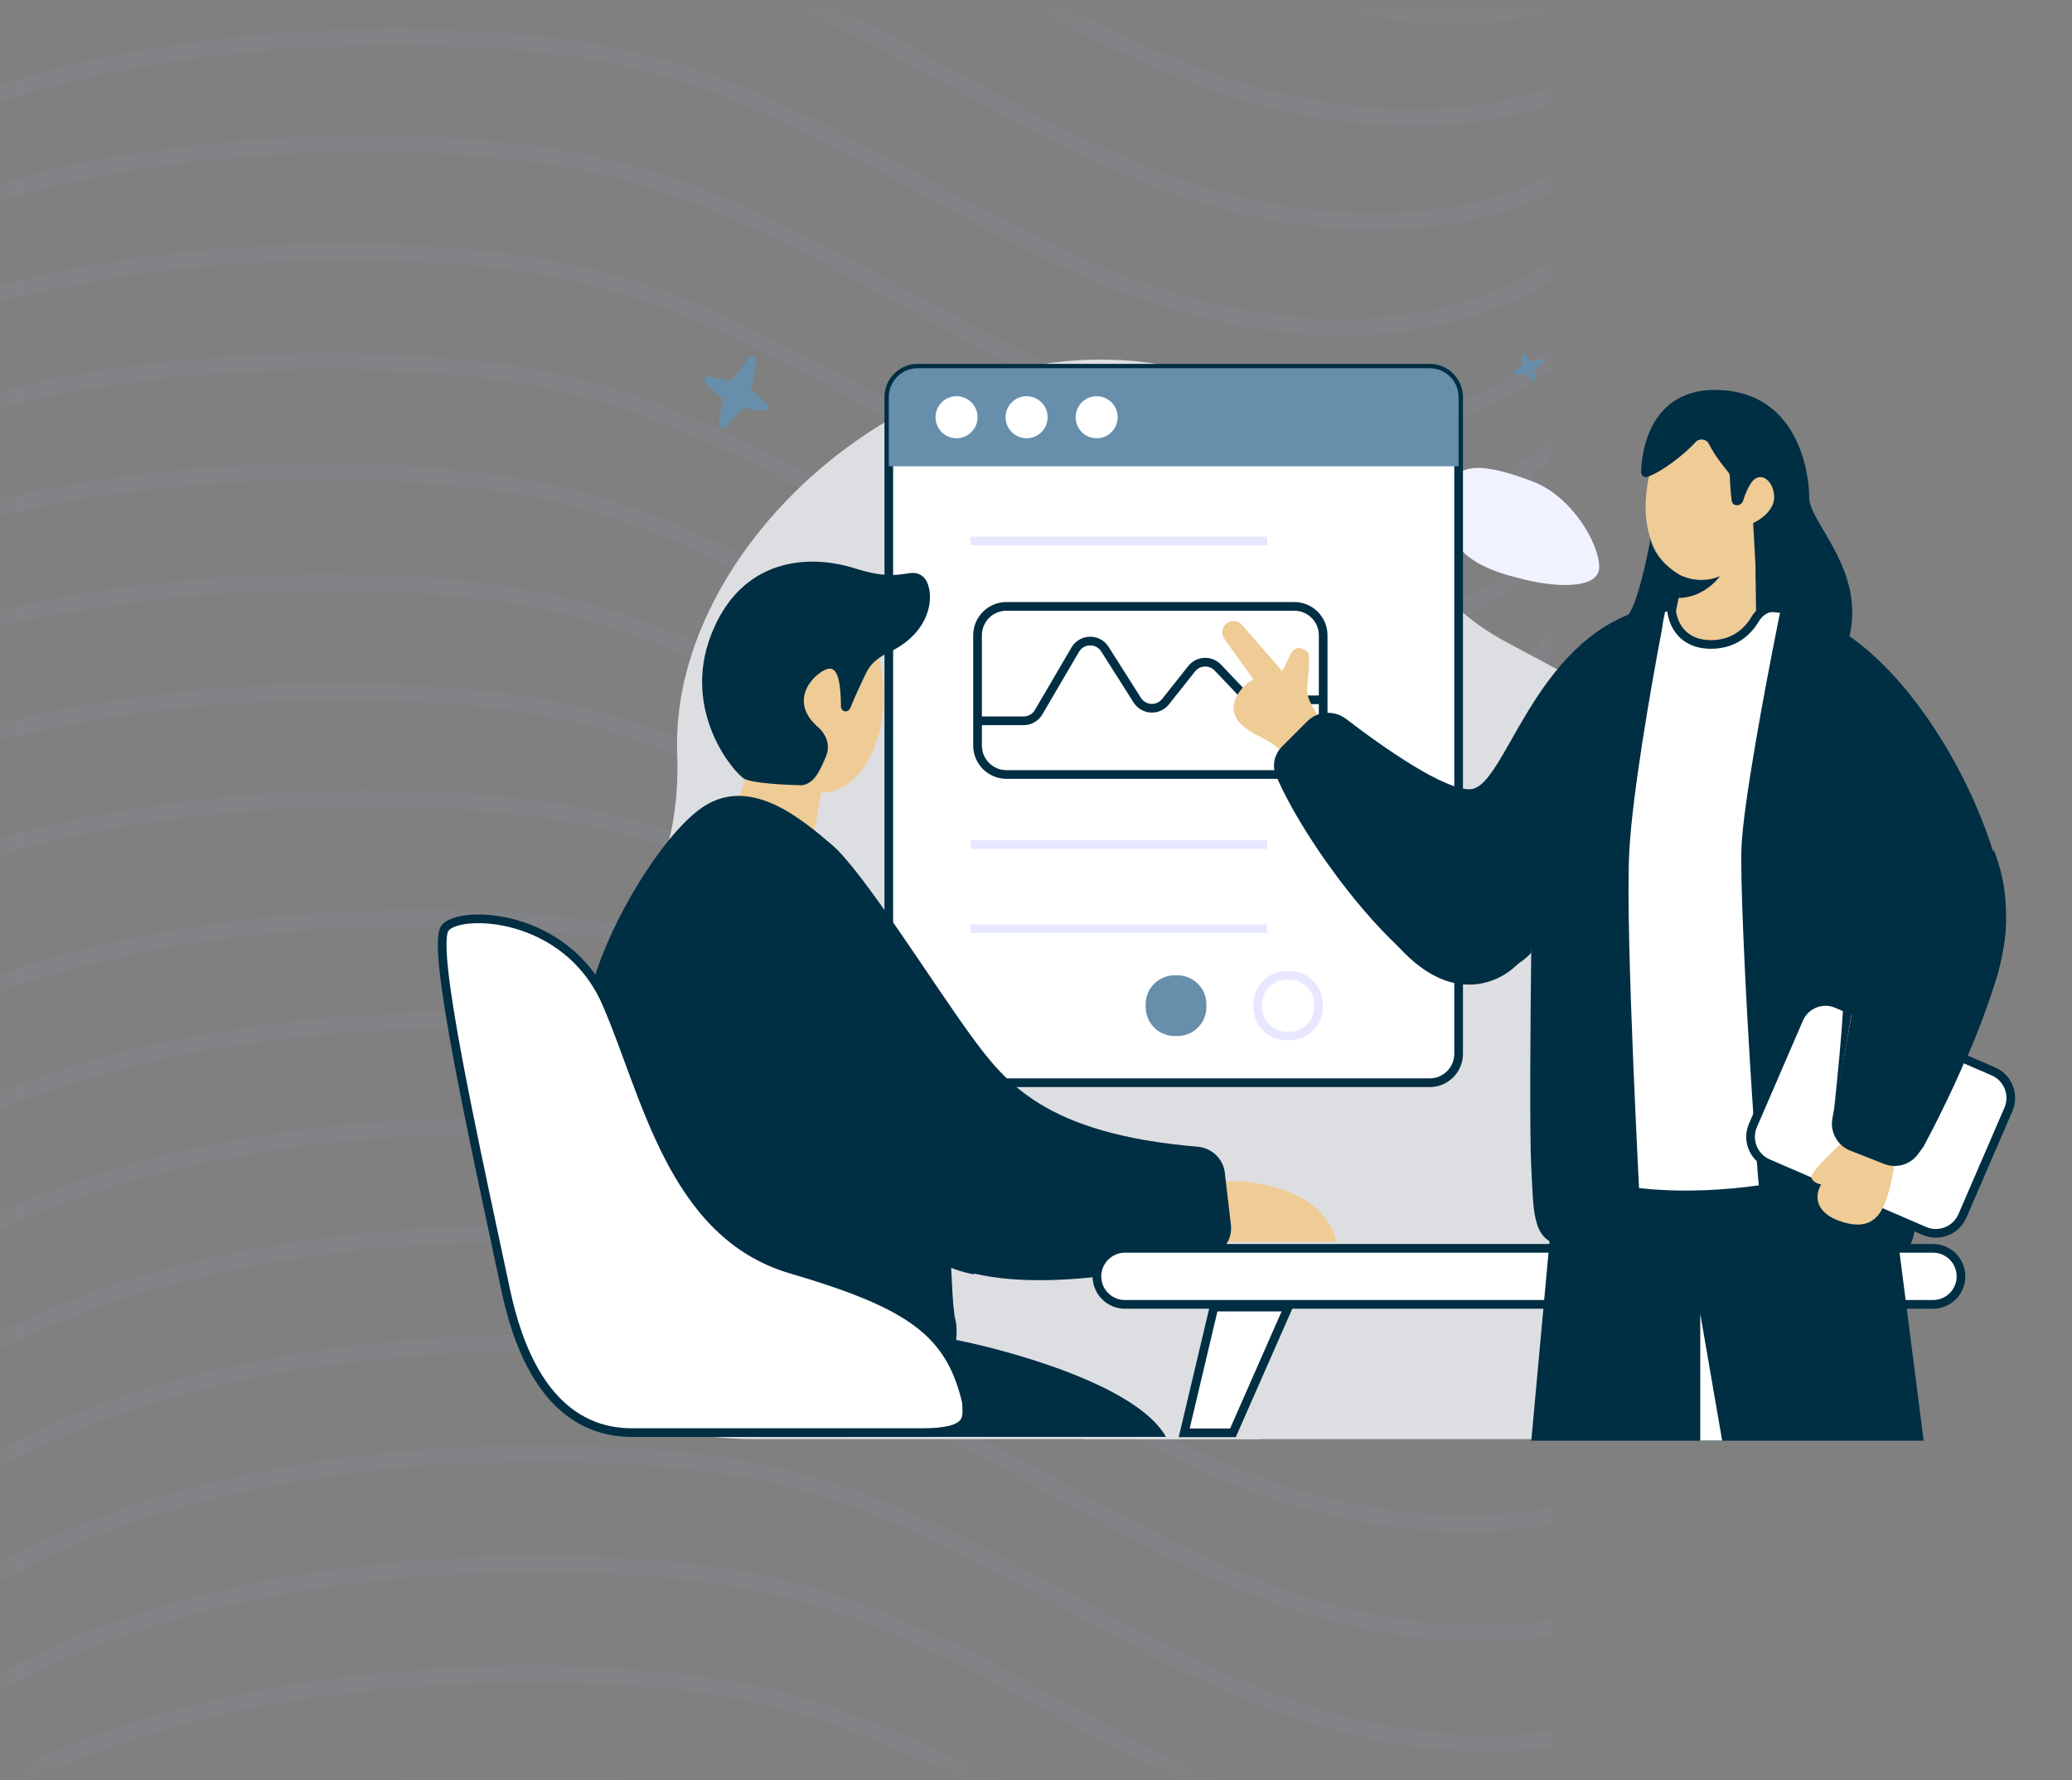 <svg width="128" height="110" viewBox="0 0 128 110" fill="none" xmlns="http://www.w3.org/2000/svg">
<rect x="0" y="0" width="128" height="110" fill="#808080" stroke="none"/>
<g opacity="0.2">
<mask id="mask0_225_11858" style="mask-type:alpha" maskUnits="userSpaceOnUse" x="0" y="0" width="96" height="110">
<rect width="95.871" height="108.485" transform="matrix(1 0 0 -1 0.13 109.243)" fill="#CEE2E4"/>
<rect x="0.5" y="-0.5" width="94.871" height="107.485" transform="matrix(1 0 0 -1 0.13 108.243)" stroke="#99A1B7" stroke-opacity="0.6"/>
</mask>
<g mask="url(#mask0_225_11858)">
<path d="M110.262 -11.342C108.804 -7.058 102.455 1.39 88.719 0.915C71.548 0.321 60.803 -12.637 44.605 -15.877C32.65 -18.268 2.705 -17.929 -9.875 -3.35" stroke="#99A1B7" stroke-opacity="0.6"/>
<path d="M107.725 -5.004C106.267 -0.72 99.918 7.728 86.181 7.253C69.011 6.659 58.266 -6.3 42.068 -9.539C30.113 -11.93 0.168 -11.591 -12.412 2.987" stroke="#99A1B7" stroke-opacity="0.6"/>
<path d="M105.415 1.424C103.957 5.708 97.607 14.156 83.871 13.681C66.701 13.087 55.956 0.128 39.758 -3.112C27.802 -5.503 -2.142 -5.163 -14.723 9.415" stroke="#99A1B7" stroke-opacity="0.6"/>
<path d="M103.37 7.934C101.912 12.217 95.562 20.666 81.826 20.191C64.656 19.597 53.911 6.638 37.713 3.398C25.757 1.007 -4.187 1.346 -16.768 15.925" stroke="#99A1B7" stroke-opacity="0.6"/>
<path d="M101.628 14.539C100.17 18.823 93.82 27.271 80.084 26.796C62.914 26.202 52.169 13.243 35.97 10.004C24.015 7.613 -5.929 7.952 -18.51 22.53" stroke="#99A1B7" stroke-opacity="0.6"/>
<path d="M100.245 21.219C98.787 25.503 92.437 33.951 78.701 33.476C61.531 32.882 50.786 19.923 34.588 16.683C22.632 14.292 -7.312 14.632 -19.893 29.21" stroke="#99A1B7" stroke-opacity="0.6"/>
<path d="M99.294 27.979C97.836 32.262 91.486 40.711 77.75 40.235C60.58 39.642 49.835 26.683 33.636 23.443C21.681 21.052 -8.263 21.391 -20.844 35.97" stroke="#99A1B7" stroke-opacity="0.6"/>
<path d="M98.85 34.791C97.392 39.075 91.043 47.523 77.306 47.048C60.136 46.454 49.391 33.495 33.193 30.256C21.238 27.864 -8.707 28.204 -21.287 42.782" stroke="#99A1B7" stroke-opacity="0.6"/>
<path d="M99.034 41.619C97.576 45.903 91.226 54.351 77.49 53.876C60.32 53.282 49.575 40.323 33.377 37.084C21.421 34.693 -8.523 35.032 -21.104 49.611" stroke="#99A1B7" stroke-opacity="0.6"/>
<path d="M99.952 48.383C98.494 52.666 92.144 61.115 78.408 60.64C61.238 60.046 50.493 47.087 34.295 43.847C22.339 41.456 -7.605 41.796 -20.186 56.374" stroke="#99A1B7" stroke-opacity="0.6"/>
<path d="M101.735 54.975C100.277 59.258 93.927 67.707 80.191 67.231C63.021 66.638 52.276 53.679 36.078 50.439C24.122 48.048 -5.822 48.388 -18.402 62.966" stroke="#99A1B7" stroke-opacity="0.6"/>
<path d="M104.96 62.359C103.502 66.643 97.152 75.091 83.416 74.616C66.246 74.022 55.501 61.064 39.302 57.824C27.347 55.433 -2.597 55.772 -15.178 70.351" stroke="#99A1B7" stroke-opacity="0.6"/>
<path d="M107.524 68.686C106.066 72.969 99.716 81.418 85.98 80.942C68.81 80.349 58.065 67.39 41.867 64.15C29.911 61.759 -0.033 62.098 -12.614 76.677" stroke="#99A1B7" stroke-opacity="0.6"/>
<path d="M109.551 75.203C108.094 79.487 101.744 87.935 88.008 87.46C70.837 86.866 60.093 73.907 43.894 70.668C31.939 68.277 1.995 68.616 -10.586 83.195" stroke="#99A1B7" stroke-opacity="0.6"/>
<path d="M111.04 81.867C109.582 86.151 103.232 94.599 89.496 94.124C72.326 93.53 61.581 80.572 45.383 77.332C33.427 74.941 3.483 75.28 -9.098 89.859" stroke="#99A1B7" stroke-opacity="0.6"/>
<path d="M111.983 88.629C110.525 92.913 104.175 101.361 90.439 100.886C73.269 100.292 62.524 87.333 46.326 84.094C34.37 81.702 4.426 82.042 -8.154 96.62" stroke="#99A1B7" stroke-opacity="0.6"/>
<path d="M112.395 95.444C110.937 99.727 104.588 108.175 90.851 107.7C73.681 107.106 62.936 94.148 46.738 90.908C34.782 88.517 4.838 88.856 -7.742 103.435" stroke="#99A1B7" stroke-opacity="0.6"/>
<path d="M112.296 102.274C110.838 106.557 104.488 115.005 90.752 114.53C73.582 113.936 62.837 100.978 46.638 97.738C34.683 95.347 4.739 95.686 -7.842 110.265" stroke="#99A1B7" stroke-opacity="0.6"/>
<path d="M111.71 109.076C110.252 113.36 103.902 121.808 90.166 121.333C72.996 120.739 62.251 107.78 46.052 104.541C34.097 102.15 4.153 102.489 -8.428 117.068" stroke="#99A1B7" stroke-opacity="0.6"/>
<path d="M110.672 115.822C109.215 120.106 102.865 128.554 89.129 128.079C71.959 127.485 61.214 114.527 45.015 111.287C33.06 108.896 3.116 109.235 -9.465 123.814" stroke="#99A1B7" stroke-opacity="0.6"/>
</g>
</g>
<g clip-path="url(#clip0_225_11858)">
<path d="M98.793 35.031C98.793 36.484 95.864 36.289 93.836 35.717C90.906 35.031 88.878 33.659 89.554 30.686C89.554 28.284 91.921 28.682 94.737 29.771C97.103 30.686 98.793 33.579 98.793 35.031Z" fill="#F1F2FF"/>
<path d="M30.797 74.594C30.797 77.766 32.251 80.862 34.038 83.424C36.816 87.405 41.751 88.917 46.603 88.917H104.462C107.824 88.917 110.051 84.164 110.161 80.802C110.325 75.803 113.181 70.14 112.348 61.729C111.049 48.62 102.219 44.615 92.999 39.639C83.779 34.662 89.752 27.38 73.91 23.01C58.067 18.641 41.315 33.084 41.835 46.557C42.354 60.029 30.797 61.971 30.797 74.594Z" fill="#DDDEE1"/>
<path d="M67.025 88.917H77.809C83.659 86.813 89.508 77.117 84.115 78.123C78.723 79.129 73.422 78.672 80.46 75.196C87.497 71.72 83.659 69.068 80.46 69.342C77.261 69.617 77.809 67.421 79.089 63.214C80.368 59.006 79.089 55.164 75.525 55.164C71.96 55.164 74.794 65.592 71.96 66.324C69.127 67.055 70.498 62.207 67.025 63.214C63.552 64.22 69.219 76.202 67.025 75.196C64.831 74.19 65.106 69.342 61.176 73.001C58.032 75.928 63.765 84.831 67.025 88.917Z" fill="#DDDEE1"/>
<path d="M54.906 24.537C54.906 23.55 55.706 22.75 56.693 22.75H88.32C89.307 22.75 90.107 23.55 90.107 24.537V65.109C90.107 66.096 89.307 66.896 88.32 66.896H56.693C55.706 66.896 54.906 66.096 54.906 65.109V24.537Z" fill="white"/>
<path fill-rule="evenodd" clip-rule="evenodd" d="M54.639 24.538C54.639 23.402 55.559 22.482 56.694 22.482H88.321C89.456 22.482 90.376 23.402 90.376 24.538V65.109C90.376 66.244 89.456 67.164 88.321 67.164H56.694C55.559 67.164 54.639 66.244 54.639 65.109V24.538ZM56.694 23.018C55.855 23.018 55.174 23.698 55.174 24.538V65.109C55.174 65.948 55.855 66.628 56.694 66.628H88.321C89.159 66.628 89.84 65.948 89.84 65.109V24.538C89.84 23.698 89.159 23.018 88.321 23.018H56.694Z" fill="#002E43"/>
<path d="M54.906 24.537C54.906 23.55 55.706 22.75 56.693 22.75H88.32C89.307 22.75 90.107 23.55 90.107 24.537V28.809H54.906V24.537Z" fill="#678FAB"/>
<path d="M60.39 25.779C60.39 26.496 59.808 27.077 59.091 27.077C58.374 27.077 57.793 26.496 57.793 25.779C57.793 25.062 58.374 24.48 59.091 24.48C59.808 24.48 60.39 25.062 60.39 25.779ZM64.718 25.779C64.718 26.496 64.137 27.077 63.419 27.077C62.703 27.077 62.121 26.496 62.121 25.779C62.121 25.062 62.703 24.48 63.419 24.48C64.137 24.48 64.718 25.062 64.718 25.779ZM69.046 25.779C69.046 26.496 68.465 27.077 67.747 27.077C67.03 27.077 66.449 26.496 66.449 25.779C66.449 25.062 67.03 24.48 67.747 24.48C68.465 24.48 69.046 25.062 69.046 25.779Z" fill="white"/>
<path fill-rule="evenodd" clip-rule="evenodd" d="M78.279 33.694H59.957V33.158H78.279V33.694ZM78.279 52.449H59.957V51.913H78.279V52.449ZM78.279 57.642H59.957V57.106H78.279V57.642Z" fill="#E7E8FF"/>
<path fill-rule="evenodd" clip-rule="evenodd" d="M60.121 39.252C60.121 38.117 61.041 37.197 62.176 37.197H79.953C81.088 37.197 82.008 38.117 82.008 39.252V46.065C82.008 47.2 81.088 48.12 79.953 48.12H62.176C61.041 48.12 60.121 47.2 60.121 46.065V39.252ZM62.176 37.733C61.337 37.733 60.657 38.413 60.657 39.252V46.065C60.657 46.904 61.337 47.585 62.176 47.585H79.953C80.793 47.585 81.473 46.904 81.473 46.065V39.252C81.473 38.413 80.793 37.733 79.953 37.733H62.176Z" fill="#002E43"/>
<path d="M70.775 62.047C70.775 61.06 71.576 60.26 72.563 60.26H72.739C73.726 60.26 74.526 61.06 74.526 62.047V62.223C74.526 63.21 73.726 64.011 72.739 64.011H72.563C71.576 64.011 70.775 63.21 70.775 62.223V62.047Z" fill="#678FAB"/>
<path fill-rule="evenodd" clip-rule="evenodd" d="M77.434 62.047C77.434 60.912 78.354 59.992 79.489 59.992H79.665C80.8 59.992 81.72 60.912 81.72 62.047V62.224C81.72 63.359 80.8 64.279 79.665 64.279H79.489C78.354 64.279 77.434 63.359 77.434 62.224V62.047ZM79.489 60.528C78.65 60.528 77.969 61.208 77.969 62.047V62.224C77.969 63.063 78.65 63.743 79.489 63.743H79.665C80.504 63.743 81.184 63.063 81.184 62.224V62.047C81.184 61.208 80.504 60.528 79.665 60.528H79.489Z" fill="#E7E8FF"/>
<path fill-rule="evenodd" clip-rule="evenodd" d="M68.029 40.249C67.707 39.74 66.96 39.754 66.656 40.274L64.393 44.14C64.152 44.55 63.712 44.803 63.236 44.803H60.389V44.267H63.236C63.522 44.267 63.786 44.115 63.93 43.869L66.193 40.003C66.7 39.137 67.944 39.115 68.482 39.962L70.483 43.117C70.779 43.585 71.448 43.62 71.792 43.186L73.405 41.152C73.912 40.514 74.866 40.471 75.427 41.062L77.001 42.718C77.152 42.878 77.363 42.969 77.584 42.969H81.596V43.504H77.584C77.217 43.504 76.865 43.353 76.612 43.087L75.038 41.431C74.702 41.076 74.129 41.102 73.825 41.485L72.212 43.519C71.639 44.242 70.524 44.183 70.03 43.404L68.029 40.249Z" fill="#002E43"/>
<path d="M72.028 88.778C70.297 85.662 62.651 83.504 59.044 82.783L56.008 88.778H72.028Z" fill="#002E43"/>
<path d="M45.994 48.255L45.169 50.837L50.066 52.667L50.74 48.941C51.528 49.031 53.328 48.484 54.226 45.572C55.348 41.932 53.869 37.325 50.753 36.862C47.636 36.398 45.362 39.025 44.794 42.447C44.339 45.184 45.404 47.459 45.994 48.255Z" fill="#EFCB96"/>
<path d="M45.976 48.111C46.479 48.395 48.55 48.501 49.522 48.518C50.237 48.425 50.591 47.796 51.032 46.719C51.384 45.858 50.825 45.146 50.501 44.898C48.522 43.12 50.554 41.398 51.194 41.314C51.845 41.229 51.935 42.486 51.951 43.626C51.956 44.003 52.389 44.075 52.534 43.727C52.863 42.938 53.237 42.117 53.545 41.502C53.828 40.938 54.355 40.568 54.925 40.298C57.902 38.89 57.732 36.173 56.992 35.605C56.182 34.984 55.742 36.06 52.855 35.13C49.968 34.2 45.782 34.459 43.934 39.213C42.085 43.967 45.348 47.758 45.976 48.111Z" fill="#002E43"/>
<path d="M82.559 76.725C81.811 73.524 77.616 72.896 75.613 72.982L75.346 76.725H82.559Z" fill="#EFCB96"/>
<path d="M43.175 50.036C40.751 51.882 37.734 56.927 36.669 60.578C34.021 69.658 30.485 87.373 39.779 88.779C47.677 88.789 54.25 88.783 56.549 88.779C57.623 87.159 59.612 83.454 58.972 81.341L58.611 78.168C62.833 80.021 70.43 78.721 74.786 77.565C75.618 77.344 76.14 76.537 76.04 75.682L75.664 72.451C75.564 71.587 74.849 70.924 73.982 70.85C64.561 70.053 62.105 66.904 59.91 63.885C57.601 60.711 53.273 53.787 51.398 52.2C49.522 50.612 46.204 47.727 43.175 50.036Z" fill="#002E43"/>
<path d="M47.504 67.203C50.274 72.743 55.006 76.581 58.757 78.312L58.901 81.053C50.822 76.205 47.937 69.8 47.504 67.203Z" fill="#002E43"/>
<path d="M60.199 78.743C59.382 76.964 56.506 73.319 51.543 72.973C53.034 74.656 56.852 78.166 60.199 78.743Z" fill="#002E43"/>
<path d="M31.243 79.72C32.861 87.342 36.589 88.515 39.045 88.515H56.962C60.141 88.515 59.708 87.515 59.708 86.649C58.696 82.318 56.24 80.587 48.871 78.421C41.502 76.256 39.912 67.596 37.456 61.966C34.999 56.337 28.353 56.192 27.486 57.347C26.619 58.502 29.22 70.193 31.243 79.72Z" fill="white"/>
<path fill-rule="evenodd" clip-rule="evenodd" d="M28.152 57.234C27.904 57.322 27.763 57.423 27.701 57.506C27.683 57.529 27.652 57.594 27.627 57.731C27.602 57.863 27.587 58.036 27.584 58.252C27.576 58.685 27.613 59.261 27.689 59.96C27.842 61.357 28.147 63.216 28.544 65.343C29.2 68.858 30.103 73.087 30.967 77.139C31.149 77.991 31.329 78.835 31.505 79.663C32.307 83.438 33.622 85.576 35.005 86.772C36.385 87.964 37.862 88.246 39.046 88.246H56.963C57.746 88.246 58.29 88.184 58.664 88.085C59.039 87.986 59.223 87.856 59.319 87.737C59.413 87.62 59.451 87.479 59.459 87.293C59.462 87.199 59.459 87.1 59.453 86.99C59.452 86.975 59.451 86.96 59.45 86.944C59.446 86.86 59.441 86.769 59.441 86.679C58.945 84.578 58.107 83.13 56.513 81.936C54.893 80.722 52.478 79.759 48.796 78.677C45.011 77.565 42.725 74.785 41.084 71.614C40.263 70.029 39.599 68.339 38.989 66.7C38.854 66.338 38.722 65.979 38.592 65.625C38.13 64.367 37.687 63.163 37.211 62.072C36.021 59.345 33.819 57.947 31.801 57.368C30.791 57.079 29.834 56.997 29.085 57.055C28.71 57.084 28.394 57.148 28.152 57.234ZM31.949 56.853C34.086 57.466 36.435 58.954 37.702 61.857C38.185 62.964 38.635 64.189 39.098 65.45C39.228 65.801 39.358 66.156 39.491 66.512C40.1 68.148 40.754 69.813 41.559 71.368C43.169 74.476 45.362 77.109 48.947 78.163C52.633 79.246 55.131 80.231 56.834 81.507C58.556 82.797 59.452 84.373 59.969 86.587L59.976 86.617V86.647C59.976 86.732 59.981 86.819 59.985 86.913C59.986 86.929 59.987 86.946 59.988 86.963C59.994 87.073 59.999 87.194 59.994 87.316C59.983 87.561 59.931 87.832 59.736 88.073C59.543 88.312 59.24 88.487 58.801 88.603C58.363 88.718 57.768 88.781 56.963 88.781H39.046C37.773 88.781 36.158 88.476 34.655 87.177C33.155 85.88 31.798 83.621 30.981 79.775C30.805 78.948 30.626 78.105 30.444 77.254C29.579 73.202 28.675 68.964 28.018 65.442C27.62 63.311 27.311 61.435 27.157 60.018C27.079 59.31 27.04 58.708 27.048 58.243C27.052 58.01 27.068 57.805 27.1 57.634C27.131 57.468 27.181 57.306 27.272 57.185C27.426 56.979 27.682 56.832 27.973 56.729C28.271 56.623 28.635 56.553 29.044 56.521C29.861 56.458 30.882 56.547 31.949 56.853Z" fill="#002E43"/>
<path d="M119.413 77.129H69.497C68.541 77.129 67.766 77.904 67.766 78.86C67.766 79.816 68.541 80.591 69.497 80.591H119.413C120.369 80.591 121.144 79.816 121.144 78.86C121.144 77.904 120.369 77.129 119.413 77.129Z" fill="white"/>
<path fill-rule="evenodd" clip-rule="evenodd" d="M67.496 78.861C67.496 77.757 68.391 76.862 69.496 76.862H119.412C120.516 76.862 121.411 77.757 121.411 78.861C121.411 79.965 120.516 80.86 119.412 80.86H69.496C68.391 80.86 67.496 79.965 67.496 78.861ZM69.496 77.397C68.687 77.397 68.032 78.052 68.032 78.861C68.032 79.669 68.687 80.324 69.496 80.324H119.412C120.22 80.324 120.875 79.669 120.875 78.861C120.875 78.052 120.22 77.397 119.412 77.397H69.496Z" fill="#002E43"/>
<path d="M73.154 88.526L74.995 80.758H79.584L76.166 88.526H73.154Z" fill="white"/>
<path fill-rule="evenodd" clip-rule="evenodd" d="M74.784 80.49H79.995L76.341 88.794H72.816L74.784 80.49ZM75.207 81.026L73.494 88.259H75.992L79.174 81.026H75.207Z" fill="#002E43"/>
<path d="M115.21 88.526L113.457 80.758H108.781L112.142 88.526H115.21Z" fill="white"/>
<path fill-rule="evenodd" clip-rule="evenodd" d="M113.744 80.4H108.238L111.908 88.884H115.659L113.744 80.4ZM113.172 81.115L114.764 88.169H112.378L109.326 81.115H113.172Z" fill="#002E43"/>
<path d="M46.247 22.142L45.275 23.396C45.216 23.473 45.119 23.509 45.025 23.491L43.823 23.265C43.565 23.216 43.409 23.543 43.608 23.716L44.553 24.532C44.621 24.592 44.654 24.684 44.638 24.774L44.401 26.121C44.357 26.374 44.666 26.531 44.842 26.344L45.812 25.309C45.868 25.248 45.951 25.218 46.033 25.23L47.156 25.384C47.409 25.419 47.552 25.101 47.36 24.932L46.525 24.198C46.458 24.14 46.426 24.05 46.44 23.961L46.703 22.343C46.746 22.079 46.411 21.931 46.247 22.142ZM95.269 22.192L94.613 22.334C94.573 22.342 94.533 22.328 94.508 22.297L94.194 21.897C94.127 21.811 93.986 21.875 94.001 21.985L94.069 22.505C94.074 22.543 94.058 22.582 94.028 22.607L93.578 22.978C93.493 23.047 93.546 23.182 93.653 23.169L94.247 23.098C94.282 23.094 94.316 23.107 94.339 23.132L94.648 23.487C94.718 23.567 94.851 23.503 94.838 23.396L94.781 22.932C94.777 22.895 94.792 22.857 94.821 22.833L95.356 22.381C95.443 22.307 95.379 22.168 95.269 22.192Z" fill="#678FAB"/>
<path d="M103.974 35.633L103.397 38.374V40.105L104.695 41.26L108.59 40.827V38.23L108.446 35.2C110.033 33.181 110.61 29.285 108.879 27.266C107.148 25.246 102.676 24.957 101.81 29.718C101.117 33.527 102.964 35.248 103.974 35.633Z" fill="#EFCB96"/>
<path d="M94.598 89.012L96.076 72.853H116.766L118.835 89.012H94.598Z" fill="#002E43"/>
<path d="M80.747 42.703C80.747 43.164 81.228 43.953 81.468 44.29L81.18 46.021L79.016 46.309C78.439 45.588 76.707 45.3 76.275 44.145C75.929 43.222 76.9 42.222 77.429 41.981L75.636 39.471C75.426 39.177 75.475 38.772 75.749 38.537C76.04 38.288 76.477 38.319 76.729 38.608L79.16 41.404C79.16 41.5 79.246 41.491 79.593 40.683C80.025 39.673 80.459 40.106 80.747 40.25C81.036 40.395 80.747 42.126 80.747 42.703Z" fill="#EFCB96"/>
<path d="M105.704 39.818C103.742 39.818 103.252 38.279 103.252 37.51C101.867 37.51 100.96 38.186 100.671 38.378L98.347 45.012L97.914 72.999C102.762 74.5 108.878 73.625 111.331 72.999L112.918 38.52C111.964 37.913 110.571 37.648 109.57 37.553C109.08 37.507 108.658 37.854 108.408 38.278C107.973 39.014 107.123 39.818 105.704 39.818Z" fill="white"/>
<path fill-rule="evenodd" clip-rule="evenodd" d="M100.896 38.551L98.615 45.06L98.187 72.802C102.812 74.164 108.561 73.394 111.074 72.788L112.644 38.666C111.751 38.15 110.49 37.91 109.546 37.821C109.206 37.789 108.867 38.031 108.64 38.414C108.171 39.208 107.244 40.086 105.706 40.086C104.644 40.086 103.951 39.665 103.531 39.116C103.201 38.684 103.049 38.188 103.002 37.786C101.941 37.853 101.217 38.334 100.896 38.551ZM100.583 38.116C100.928 37.881 101.867 37.242 103.254 37.242H103.521V37.51C103.521 37.849 103.631 38.365 103.957 38.79C104.272 39.203 104.806 39.55 105.706 39.55C107.005 39.55 107.778 38.821 108.179 38.142C108.453 37.678 108.957 37.227 109.597 37.287C110.607 37.382 112.054 37.652 113.063 38.294L113.194 38.377L111.591 73.21L111.399 73.259C108.926 73.889 102.753 74.777 97.836 73.256L97.644 73.196L98.081 44.964L100.45 38.206L100.524 38.156C100.541 38.144 100.561 38.131 100.583 38.116Z" fill="#002E43"/>
<path d="M100.656 52.513C100.858 48.98 101.956 42.618 102.68 38.825C102.856 37.215 103.461 37.1 101.507 37.661C94.664 39.628 93.008 48.627 90.846 48.762C89.307 48.858 85.589 46.288 83.168 44.427C82.44 43.867 81.407 43.918 80.757 44.567L79.211 46.114C78.737 46.588 78.56 47.288 78.823 47.904C80.611 52.094 85.636 58.708 88.826 60.303C91.596 61.688 93.827 59.726 94.597 58.572C94.549 62.274 94.481 70.171 94.597 72.133C94.741 74.585 94.597 76.605 96.328 76.894C98.059 77.182 101.377 76.605 101.377 76.028C101.377 75.451 100.367 57.562 100.656 52.513ZM107.581 52.368C107.687 49.715 109.021 42.551 109.833 38.498C110.036 37.483 109.955 37.422 111.022 37.718C118.499 39.796 124.436 52.592 123.883 57.706C123.421 61.976 120.036 68.719 118.401 71.556C118.497 73.287 118.516 76.807 117.824 77.038C116.958 77.326 109.456 77.038 109.023 76.172C108.591 75.307 107.437 55.975 107.581 52.368Z" fill="#002E43"/>
<path d="M109.221 71.882C108.315 71.49 107.898 70.438 108.29 69.532L111.131 62.954C111.523 62.048 112.575 61.631 113.481 62.022L123.14 66.195C124.047 66.586 124.464 67.638 124.072 68.544L121.231 75.123C120.839 76.029 119.787 76.446 118.881 76.055L109.221 71.882Z" fill="white"/>
<path fill-rule="evenodd" clip-rule="evenodd" d="M109.115 72.128C108.074 71.678 107.594 70.468 108.044 69.427L110.886 62.848C111.336 61.806 112.546 61.326 113.587 61.776L123.247 65.95C124.289 66.4 124.769 67.609 124.319 68.651L121.477 75.23C121.027 76.272 119.817 76.751 118.775 76.301L109.115 72.128ZM108.536 69.639C108.203 70.409 108.558 71.303 109.328 71.636L118.988 75.809C119.758 76.142 120.652 75.787 120.985 75.017L123.827 68.439C124.16 67.668 123.805 66.774 123.035 66.442L113.375 62.268C112.605 61.935 111.711 62.29 111.378 63.06L108.536 69.639Z" fill="#002E43"/>
<path d="M123.163 52.514C122.249 53.956 120.854 57.938 122.585 62.324C123.451 60.689 124.778 56.438 123.163 52.514ZM86.086 58.14C87.481 57.803 90.991 57.592 93.877 59.438C92.722 60.737 89.548 62.295 86.086 58.14Z" fill="#002E43"/>
<path d="M95.317 50.494C95.029 53.091 94.74 56.409 94.596 58.861C93.903 59.669 92.192 60.448 91.422 60.737C93.384 58.544 94.451 53.668 95.317 50.494Z" fill="#002E43"/>
<path d="M111.927 72.609C112.042 72.263 113.225 71.118 113.802 70.589C115.004 70.445 117.322 70.589 116.976 72.32C116.543 74.484 116.11 76.216 113.802 75.494C111.956 74.917 112.167 73.715 112.504 73.186C112.263 73.138 111.811 72.955 111.927 72.609Z" fill="#EFCB96"/>
<path d="M106.388 89.006L105.035 81.168V89.006H106.388Z" fill="white"/>
<path d="M108.302 32.316L108.447 34.913L108.482 37.752C108.535 37.749 108.697 37.505 108.75 37.504C111.333 37.443 113.487 38.746 114.241 39.359C115.251 35.175 111.765 32.316 111.765 30.729C111.765 29.142 111.043 24.237 106.138 24.093C102.459 23.985 101.452 26.996 101.38 29.156C101.373 29.376 101.574 29.537 101.78 29.461C102.768 29.096 104.031 28.082 104.782 27.285C104.991 27.063 105.422 27.134 105.558 27.407C105.905 28.102 106.413 28.747 106.777 29.187C106.83 29.251 106.86 29.331 106.861 29.415C106.869 29.824 106.912 30.379 106.977 30.927C107.023 31.312 107.558 31.31 107.678 30.942C107.814 30.529 107.978 30.133 108.158 29.863C108.735 28.998 109.601 29.719 109.601 30.729C109.601 31.537 108.735 32.123 108.302 32.316ZM100.512 38.086C101.089 37.51 101.714 34.672 101.955 33.326C102.185 34.48 103.397 35.346 103.974 35.634L103.526 37.752L103.392 37.35C102.238 37.35 101.041 37.846 100.512 38.086Z" fill="#002E43"/>
<path d="M116.392 71.914L114.302 71.091C113.5 70.775 113.038 69.932 113.2 69.085C113.651 66.737 114.227 63.653 114.649 61.184L121.862 64.342C121.055 66.535 119.506 69.584 118.833 70.834L118.492 71.302C118.013 71.961 117.149 72.213 116.392 71.914Z" fill="#002E43"/>
<path d="M115.226 57.13C115.226 55.86 112.966 52.129 111.908 49.916C114.232 56.826 114.367 58.449 113.285 68.727C113.962 65.346 115.226 57.736 115.226 57.13ZM106.253 35.594C105.279 36.026 104.315 35.774 103.954 35.594L103.684 36.946C104.982 36.946 105.938 36.044 106.253 35.594Z" fill="#002E43"/>
</g>
<defs>
<clipPath id="clip0_225_11858">
<rect width="104" height="104" fill="white" transform="translate(24 3)"/>
</clipPath>
</defs>
</svg>
